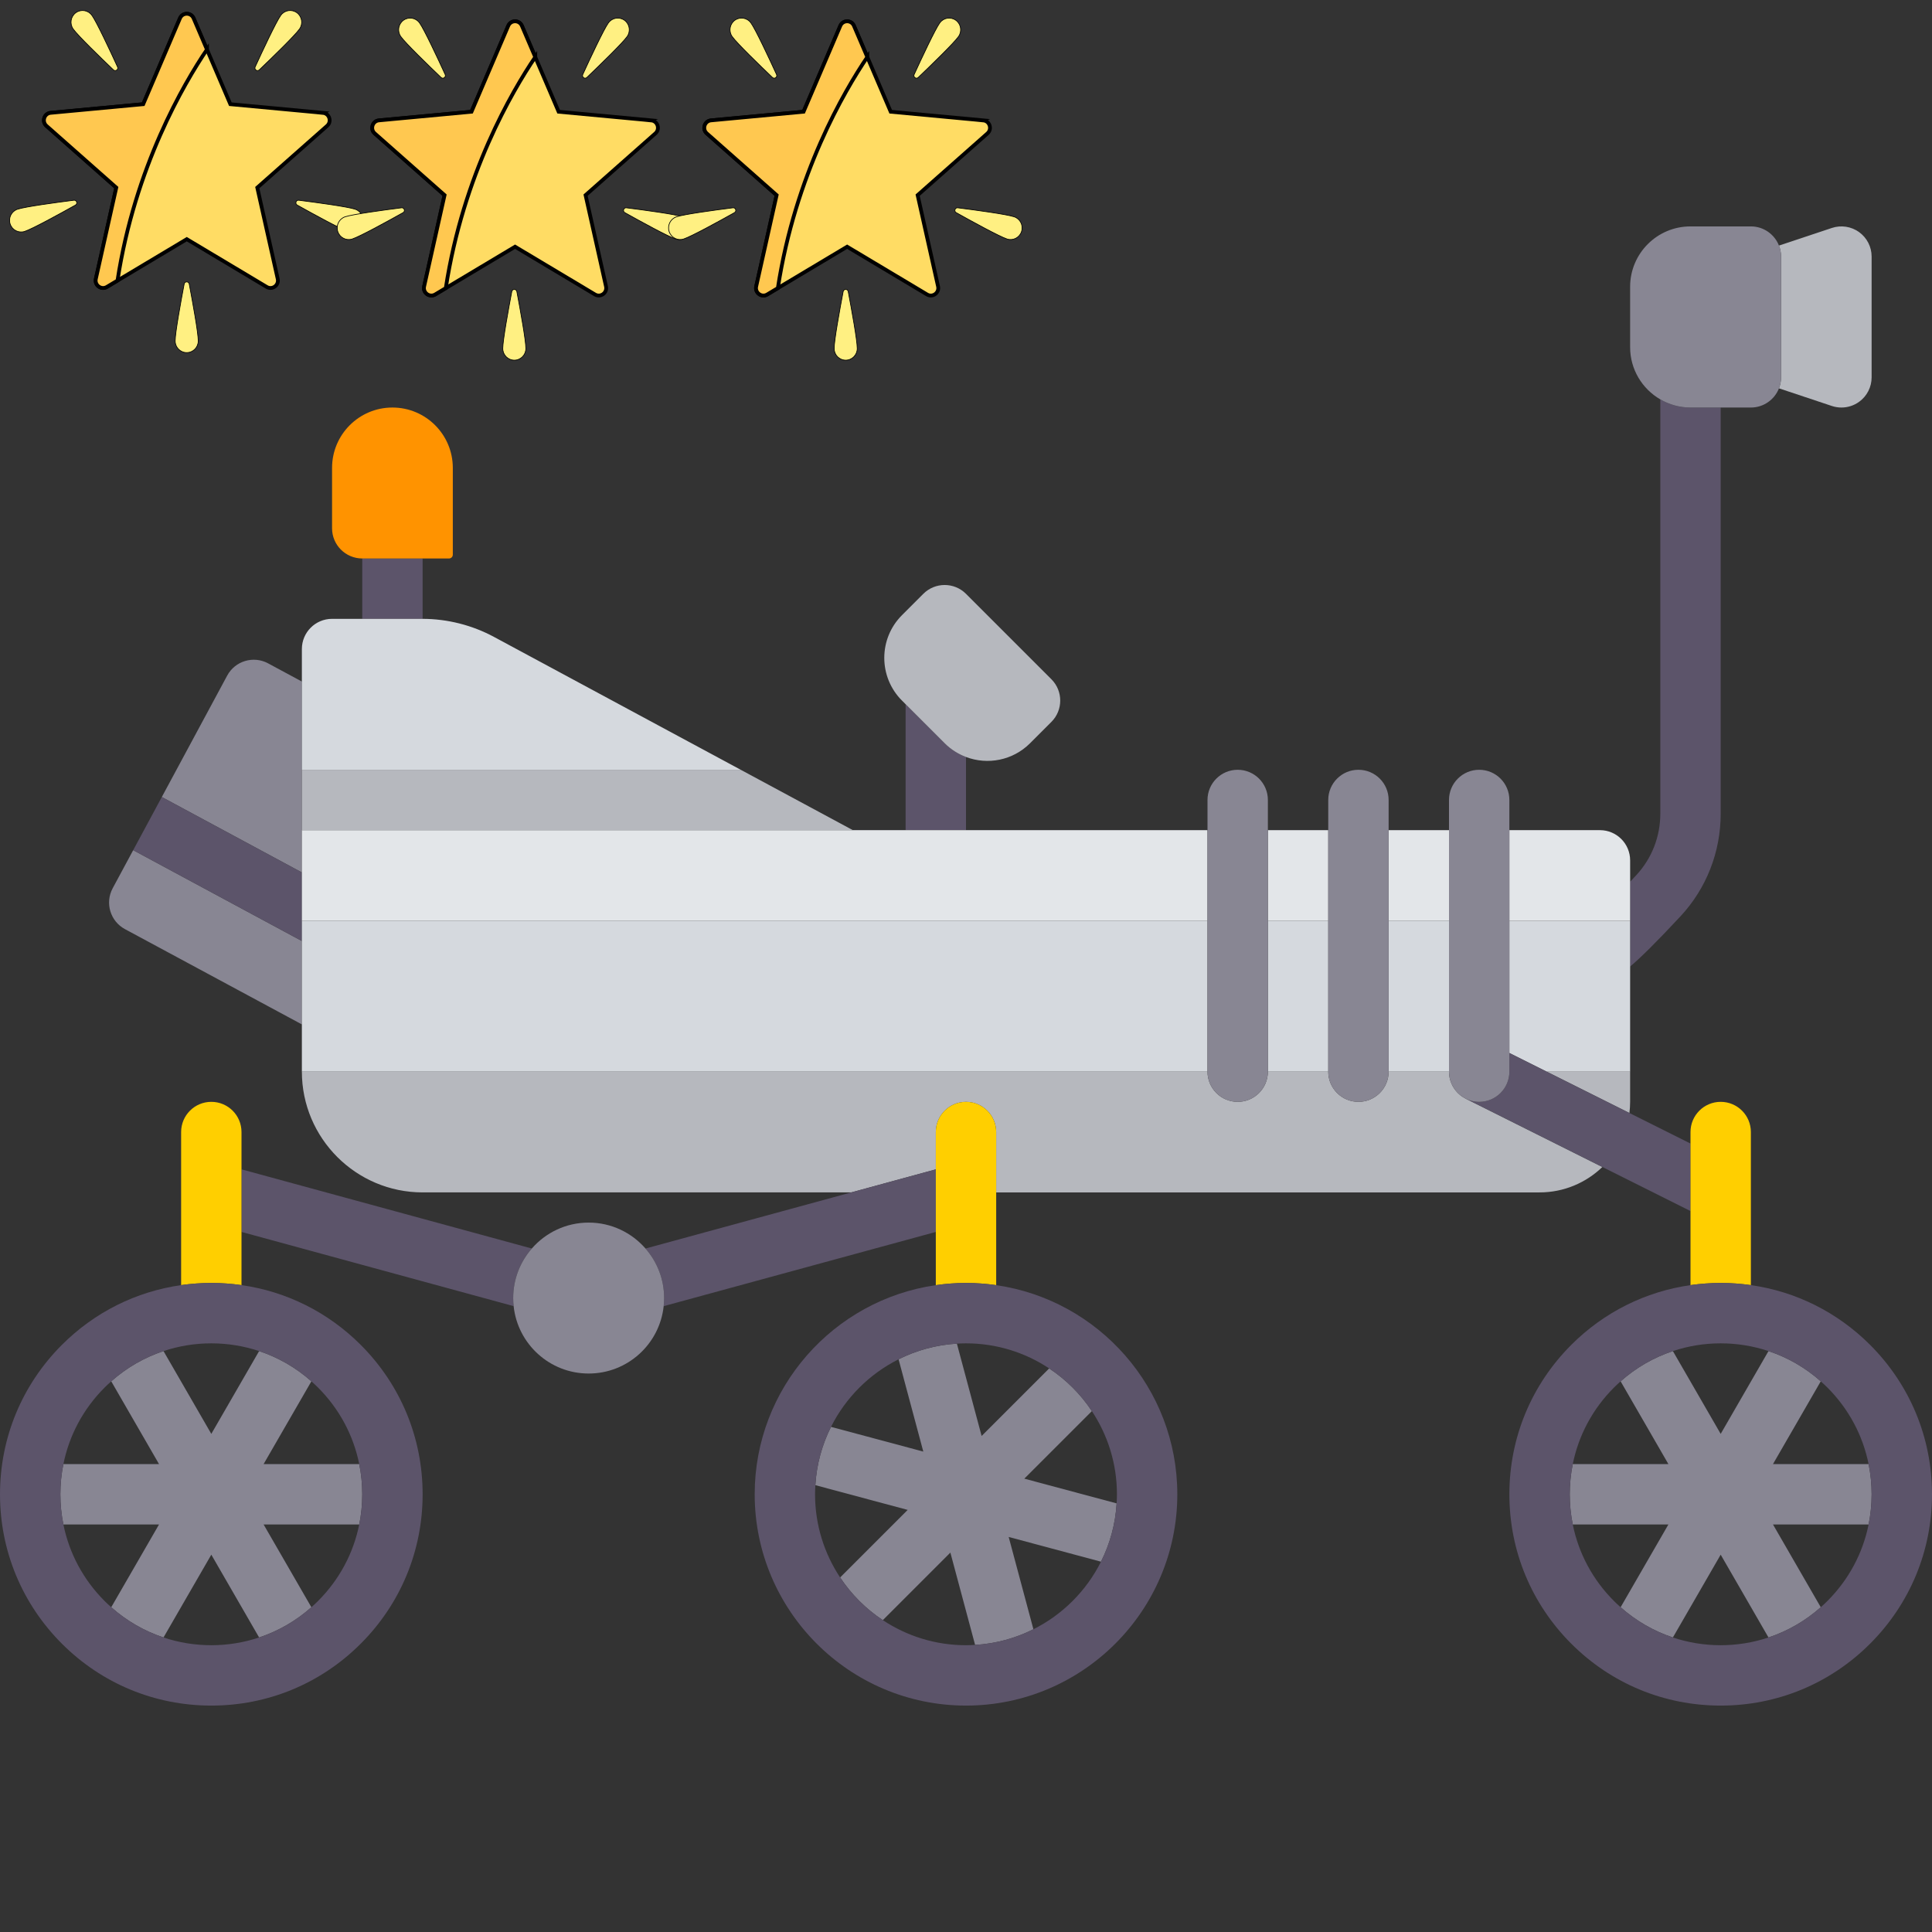 <svg width="512" height="512" xmlns="http://www.w3.org/2000/svg">

 <rect width="100%" height="100%" fill="#333333" stroke="none"/>

 <g>
  <title>background</title>
  <rect fill="none" id="canvas_background" height="279.402" width="328.402" y="-1" x="-1"/>
 </g>
 <g>
  <title>Layer 1</title>
  <g id="svg_1">
   <path id="svg_2" fill="none" d="m295.92,398.414c0.048,-0.799 0.079,-1.603 0.079,-2.414c0,-8.141 -2.451,-15.718 -6.645,-22.043l-17.902,17.902l24.468,6.555z"/>
   <path id="svg_3" fill="none" d="m278.042,362.645c-6.325,-4.194 -13.901,-6.645 -22.042,-6.645c-0.811,0 -1.615,0.032 -2.414,0.08l6.555,24.467l17.901,-17.902z"/>
   <path id="svg_4" fill="none" d="m216.079,393.586c-0.048,0.8 -0.079,1.603 -0.079,2.414c0,8.141 2.451,15.717 6.645,22.042l17.902,-17.902l-24.468,-6.554z"/>
   <path id="svg_5" fill="none" d="m238.135,360.227c-7.728,3.875 -14.031,10.179 -17.907,17.907l24.461,6.553l-6.554,-24.46z"/>
   <path id="svg_6" fill="none" d="m233.957,429.355c6.325,4.194 13.902,6.645 22.043,6.645c0.811,0 1.615,-0.032 2.414,-0.08l-6.555,-24.467l-17.902,17.902z"/>
   <path id="svg_7" fill="none" d="m56,412.004l-12.669,21.945c4.033,1.342 8.296,2.051 12.669,2.051s8.636,-0.709 12.669,-2.051l-12.669,-21.945z"/>
   <path id="svg_8" fill="none" d="m267.312,407.312l6.553,24.461c7.728,-3.876 14.031,-10.179 17.907,-17.907l-24.46,-6.554z"/>
   <path id="svg_9" fill="none" d="m29.48,366.065c-0.599,0.532 -1.19,1.078 -1.761,1.649c-5.632,5.632 -9.377,12.651 -10.92,20.285l25.344,0l-12.663,-21.934z"/>
   <path id="svg_10" fill="none" d="m68.669,358.051c-4.033,-1.343 -8.296,-2.051 -12.669,-2.051s-8.636,0.708 -12.669,2.051l12.669,21.945l12.669,-21.945z"/>
   <path id="svg_11" fill="none" d="m95.201,388c-1.543,-7.634 -5.287,-14.653 -10.92,-20.285c-0.572,-0.572 -1.162,-1.117 -1.761,-1.649l-12.663,21.934l25.344,0z"/>
   <path id="svg_12" fill="none" d="m82.52,425.934c0.599,-0.532 1.19,-1.078 1.761,-1.649c5.632,-5.633 9.377,-12.651 10.92,-20.285l-25.344,0l12.663,21.934z"/>
   <path id="svg_13" fill="none" d="m482.52,425.934c0.599,-0.532 1.19,-1.078 1.761,-1.649c5.632,-5.633 9.377,-12.651 10.92,-20.285l-25.344,0l12.663,21.934z"/>
   <path id="svg_14" fill="none" d="m495.201,388c-1.542,-7.634 -5.287,-14.653 -10.92,-20.285c-0.572,-0.572 -1.162,-1.117 -1.761,-1.649l-12.663,21.934l25.344,0z"/>
   <path id="svg_15" fill="none" d="m416.799,404c1.543,7.634 5.287,14.653 10.92,20.285c0.572,0.572 1.162,1.117 1.761,1.649l12.663,-21.934l-25.344,0z"/>
   <path id="svg_16" fill="none" d="m429.48,366.065c-0.599,0.532 -1.19,1.078 -1.761,1.649c-5.632,5.632 -9.377,12.651 -10.92,20.285l25.344,0l-12.663,-21.934z"/>
   <path id="svg_17" fill="none" d="m468.669,358.051c-4.034,-1.343 -8.296,-2.051 -12.669,-2.051s-8.636,0.708 -12.669,2.051l12.669,21.945l12.669,-21.945z"/>
   <path id="svg_18" fill="none" d="m16.799,404c1.542,7.634 5.287,14.653 10.92,20.285c0.572,0.572 1.162,1.117 1.761,1.649l12.663,-21.934l-25.344,0z"/>
   <path id="svg_19" fill="none" d="m456,412.004l-12.669,21.945c4.033,1.342 8.296,2.051 12.669,2.051s8.636,-0.709 12.669,-2.051l-12.669,-21.945z"/>
   <path id="svg_20" fill="#5C546A" d="m445.344,242.832c6.875,-7.391 10.656,-17.047 10.656,-27.188l0,-107.644l-8,0c-2.918,0 -5.645,-0.793 -8,-2.158l0,109.802c0,6.086 -2.266,11.871 -6.375,16.289c-0.565,0.607 -1.106,1.185 -1.625,1.737l0,22.482c2.75,-2.326 6.813,-6.302 13.344,-13.32z"/>
   <path id="svg_21" fill="#888693" d="m35.295,225.307l7.587,-14.089l37.118,19.988l0,-11.206l0,-16l0,-23.384l-8.957,-4.823c-3.89,-2.095 -8.742,-0.64 -10.836,3.25l-30.344,56.35c-2.095,3.89 -0.639,8.742 3.251,10.837l46.886,25.247l0,-22.096l-44.705,-24.074z"/>
   <polygon id="svg_22" fill="#5C546A" points="42.882,211.218 35.295,225.307 80,249.381 80,244 80,231.206  "/>
   <path id="svg_23" fill="#5C546A" d="m256,200.612c-2.061,-0.778 -3.998,-1.983 -5.657,-3.642l-10.343,-10.343l0,33.373l16,0l0,-19.388z"/>
   <path id="svg_24" fill="#5C546A" d="m112,164.002l0,-16.002l-16,0l0,16l15.93,0c0.023,0 0.046,0.002 0.07,0.002z"/>
   <path id="svg_25" fill="#B6B8BE" d="m472,100c0,1.03 -0.201,2.011 -0.556,2.915l14.025,4.675c0.828,0.273 1.68,0.41 2.531,0.41c1.656,0 3.297,-0.516 4.68,-1.512c2.086,-1.504 3.32,-3.918 3.32,-6.488l0,-32c0,-2.57 -1.234,-4.984 -3.32,-6.488c-2.102,-1.512 -4.781,-1.91 -7.211,-1.102l-14.025,4.675c0.354,0.904 0.556,1.885 0.556,2.915l0,32z"/>
   <rect id="svg_26" fill="#D5D9DE" height="40" width="16" y="244" x="336"/>
   <polygon id="svg_27" fill="#D5D9DE" points="320,244 80,244 80,249.381 80,271.477 80,284 320,284  "/>
   <path id="svg_28" fill="#D5D9DE" d="m432,228l0,16l-32,0l0,35.055l9.89,4.945l22.11,0l0,-27.847l0,-22.482l0,-5.671c0,-4.418 -3.578,-8 -8,-8l0,0c4.418,0 8,3.582 8,8z"/>
   <rect id="svg_29" fill="#D5D9DE" height="40" width="16" y="244" x="368"/>
   <path id="svg_30" fill="#D5D9DE" d="m196.302,204l29.713,16l-95.117,-51.219c-5.792,-3.118 -12.321,-4.767 -18.898,-4.779c-0.024,0 -0.047,-0.002 -0.07,-0.002l-15.93,0l-8,0c-4.422,0 -8,3.582 -8,8l0,8.616l0,23.384l116.302,0z"/>
   <rect id="svg_31" fill="#E3E6E9" height="24" width="16" y="220" x="368"/>
   <path id="svg_32" fill="#E3E6E9" d="m432,244l0,-16c0,-4.418 -3.582,-8 -8,-8l-24,0l0,24l32,0z"/>
   <rect id="svg_33" fill="#E3E6E9" height="24" width="16" y="220" x="336"/>
   <polygon id="svg_34" fill="#E3E6E9" points="80,220 80,231.206 80,244 320,244 320,220 256,220 240,220 226.016,220  "/>
   <path id="svg_35" fill="#B6B8BE" d="m431.811,294.96c0.12,-0.971 0.189,-1.957 0.189,-2.96l0,-8l-22.11,0l21.921,10.96z"/>
   <path id="svg_36" fill="#B6B8BE" d="m388.327,291.103c-0.142,-0.074 -0.28,-0.154 -0.418,-0.236c-0.097,-0.058 -0.195,-0.114 -0.288,-0.175c-0.111,-0.073 -0.217,-0.151 -0.324,-0.229c-0.111,-0.081 -0.223,-0.161 -0.329,-0.246c-0.08,-0.065 -0.155,-0.134 -0.232,-0.202c-0.121,-0.106 -0.243,-0.212 -0.356,-0.324c-0.061,-0.06 -0.116,-0.124 -0.175,-0.186c-0.119,-0.125 -0.238,-0.251 -0.348,-0.383c-0.056,-0.067 -0.107,-0.139 -0.161,-0.208c-0.102,-0.132 -0.205,-0.263 -0.299,-0.4c-0.061,-0.089 -0.115,-0.183 -0.173,-0.275c-0.076,-0.122 -0.155,-0.243 -0.224,-0.369c-0.064,-0.116 -0.12,-0.236 -0.178,-0.355c-0.053,-0.109 -0.109,-0.217 -0.158,-0.328c-0.057,-0.13 -0.104,-0.264 -0.154,-0.398c-0.04,-0.108 -0.083,-0.215 -0.119,-0.325c-0.041,-0.126 -0.073,-0.256 -0.108,-0.385c-0.034,-0.126 -0.07,-0.252 -0.098,-0.38c-0.024,-0.109 -0.041,-0.219 -0.06,-0.33c-0.027,-0.156 -0.053,-0.312 -0.071,-0.469c-0.01,-0.088 -0.015,-0.178 -0.022,-0.267c-0.015,-0.183 -0.026,-0.366 -0.028,-0.55c0,-0.029 -0.004,-0.056 -0.004,-0.084l-16,0c0,4.418 -3.578,8 -8,8s-8,-3.582 -8,-8l-16,0c0,4.418 -3.578,8 -8,8s-8,-3.582 -8,-8l-240,0c0,17.645 14.352,32 32,32l113.596,0l22.404,-6.109l0,-9.89c0,-4.418 3.578,-8 8,-8s8,3.582 8,8l0,16l144,0c6.459,0 12.325,-2.569 16.644,-6.733l-36.222,-18.111c-0.033,-0.016 -0.062,-0.036 -0.095,-0.053z"/>
   <path id="svg_37" fill="#5C546A" d="m248,309.89l-22.404,6.11l-54.532,14.872c3.065,3.515 4.936,8.098 4.936,13.128c0,0.724 -0.043,1.438 -0.118,2.142l72.118,-19.668l0,-16.584z"/>
   <path id="svg_38" fill="#5C546A" d="m140.936,330.872l-76.936,-20.982l0,16.584l72.118,19.669c-0.075,-0.705 -0.118,-1.419 -0.118,-2.143c0,-5.03 1.87,-9.613 4.936,-13.128z"/>
   <path id="svg_39" fill="#5C546A" d="m431.811,294.96l-21.921,-10.96l-9.89,-4.945l0,4.945c0,4.418 -3.578,8 -8,8c-1.326,0 -2.572,-0.327 -3.673,-0.897c0.032,0.017 0.062,0.037 0.094,0.053l36.222,18.111l23.357,11.678l0,-17.891l-16.189,-8.094z"/>
   <path id="svg_40" fill="#5C546A" d="m384.032,284.634c-0.014,-0.182 -0.026,-0.365 -0.028,-0.55c0.002,0.184 0.013,0.368 0.028,0.55z"/>
   <path id="svg_41" fill="#5C546A" d="m387.297,290.463c-0.111,-0.081 -0.223,-0.16 -0.329,-0.246c0.106,0.085 0.218,0.165 0.329,0.246z"/>
   <path id="svg_42" fill="#5C546A" d="m387.909,290.867c-0.097,-0.058 -0.194,-0.114 -0.288,-0.175c0.094,0.061 0.192,0.117 0.288,0.175z"/>
   <path id="svg_43" fill="#5C546A" d="m384.821,287.516c-0.053,-0.109 -0.109,-0.216 -0.158,-0.328c0.049,0.111 0.105,0.218 0.158,0.328z"/>
   <path id="svg_44" fill="#5C546A" d="m385.224,288.24c-0.076,-0.122 -0.154,-0.243 -0.224,-0.369c0.069,0.126 0.147,0.247 0.224,0.369z"/>
   <path id="svg_45" fill="#5C546A" d="m384.125,285.37c-0.027,-0.156 -0.054,-0.311 -0.071,-0.469c0.018,0.158 0.044,0.313 0.071,0.469z"/>
   <path id="svg_46" fill="#5C546A" d="m385.695,288.914c-0.102,-0.131 -0.205,-0.262 -0.299,-0.4c0.094,0.138 0.197,0.269 0.299,0.4z"/>
   <path id="svg_47" fill="#5C546A" d="m384.51,286.789c-0.04,-0.108 -0.083,-0.215 -0.119,-0.325c0.035,0.11 0.078,0.217 0.119,0.325z"/>
   <path id="svg_48" fill="#5C546A" d="m386.735,290.015c-0.121,-0.106 -0.242,-0.211 -0.356,-0.324c0.114,0.112 0.235,0.218 0.356,0.324z"/>
   <path id="svg_49" fill="#5C546A" d="m384.282,286.08c-0.034,-0.126 -0.07,-0.251 -0.098,-0.38c0.029,0.128 0.064,0.253 0.098,0.38z"/>
   <path id="svg_50" fill="#5C546A" d="m386.204,289.505c-0.119,-0.125 -0.237,-0.25 -0.348,-0.383c0.11,0.132 0.229,0.258 0.348,0.383z"/>
   <path id="svg_51" fill="#888693" d="m456,108l8,0c3.388,0 6.278,-2.11 7.444,-5.085c0.354,-0.904 0.556,-1.885 0.556,-2.915l0,-32c0,-1.03 -0.201,-2.011 -0.556,-2.915c-1.166,-2.975 -4.056,-5.085 -7.444,-5.085l-16,0c-8.837,0 -16,7.164 -16,16l0,16c0,5.919 3.222,11.074 8,13.842c2.355,1.365 5.082,2.158 8,2.158l8,0z"/>
   <path id="svg_52" fill="#888693" d="m384,284c0,0.029 0.004,0.056 0.004,0.084c0.002,0.185 0.013,0.368 0.028,0.55c0.007,0.089 0.012,0.178 0.022,0.267c0.018,0.158 0.045,0.313 0.071,0.469c0.019,0.11 0.036,0.221 0.06,0.33c0.028,0.128 0.064,0.254 0.098,0.38c0.035,0.129 0.067,0.258 0.108,0.385c0.036,0.11 0.079,0.217 0.119,0.325c0.05,0.134 0.097,0.268 0.154,0.398c0.049,0.112 0.104,0.219 0.158,0.328c0.058,0.119 0.114,0.24 0.178,0.355c0.07,0.126 0.148,0.247 0.224,0.369c0.057,0.092 0.112,0.186 0.173,0.275c0.094,0.137 0.196,0.269 0.299,0.4c0.054,0.069 0.104,0.14 0.161,0.208c0.111,0.133 0.229,0.258 0.348,0.383c0.059,0.062 0.115,0.126 0.175,0.186c0.114,0.113 0.236,0.218 0.356,0.324c0.077,0.068 0.153,0.137 0.232,0.202c0.106,0.086 0.218,0.166 0.329,0.246c0.107,0.078 0.213,0.156 0.324,0.229c0.094,0.062 0.192,0.117 0.288,0.175c0.137,0.082 0.275,0.162 0.418,0.236c1.1,0.57 2.347,0.897 3.673,0.897c4.422,0 8,-3.582 8,-8l0,-4.945l0,-35.056l0,-24l0,-8c0,-4.418 -3.578,-8 -8,-8s-8,3.582 -8,8l0,8l0,24l0,40z"/>
   <path id="svg_53" fill="#888693" d="m352,284c0,4.418 3.578,8 8,8s8,-3.582 8,-8l0,-40l0,-24l0,-8c0,-4.418 -3.578,-8 -8,-8s-8,3.582 -8,8l0,8l0,24l0,40z"/>
   <path id="svg_54" fill="#888693" d="m320,284c0,4.418 3.578,8 8,8s8,-3.582 8,-8l0,-40l0,-24l0,-8c0,-4.418 -3.578,-8 -8,-8s-8,3.582 -8,8l0,8l0,24l0,40z"/>
   <path id="svg_55" fill="#B6B8BE" d="m256,200.612c5.701,2.152 12.381,0.947 16.971,-3.642l5.657,-5.657c3.124,-3.124 3.124,-8.189 0,-11.314l-22.628,-22.627c-3.124,-3.124 -8.19,-3.124 -11.314,0l-5.657,5.657c-6.248,6.248 -6.248,16.379 0,22.627l0.971,0.97l10.343,10.343c1.659,1.661 3.596,2.865 5.657,3.643z"/>
   <path id="svg_56" fill="#888693" d="m171.064,330.872c-3.666,-4.203 -9.048,-6.872 -15.064,-6.872c-6.016,0 -11.398,2.669 -15.064,6.872c-3.066,3.515 -4.936,8.098 -4.936,13.128c0,0.724 0.043,1.438 0.118,2.142c1.07,10.038 9.56,17.858 19.882,17.858c10.321,0 18.812,-7.82 19.882,-17.858c0.075,-0.704 0.118,-1.418 0.118,-2.142c0,-5.03 -1.871,-9.613 -4.936,-13.128z"/>
   <polygon id="svg_57" fill="#B6B8BE" points="80,204 80,220 226.016,220 196.302,204  "/>
   <path id="svg_58" fill="#FFCF00" d="m256,292c-4.422,0 -8,3.582 -8,8l0,9.89l0,16.584l0,14.107c2.614,-0.376 5.283,-0.581 8,-0.581s5.386,0.205 8,0.581l0,-24.581l0,-16c0,-4.418 -3.578,-8 -8,-8z"/>
   <path id="svg_59" fill="#FFCF00" d="m64,300c0,-4.418 -3.578,-8 -8,-8s-8,3.582 -8,8l0,40.57c2.628,-0.374 5.299,-0.57 8,-0.57c2.702,0 5.372,0.196 8,0.57l0,-14.096l0,-16.584l0,-9.89z"/>
   <path id="svg_60" fill="#FFCF00" d="m464,340.57l0,-40.57c0,-4.418 -3.578,-8 -8,-8s-8,3.582 -8,8l0,3.055l0,17.891l0,19.625c2.628,-0.374 5.299,-0.57 8,-0.57c2.702,-0.001 5.372,0.195 8,0.569z"/>
   <path id="svg_61" fill="#888693" d="m291.772,413.865c2.358,-4.701 3.817,-9.925 4.148,-15.451l-24.467,-6.555l17.902,-17.902c-2.974,-4.486 -6.827,-8.338 -11.313,-11.313l-17.902,17.902l-6.555,-24.467c-5.526,0.331 -10.75,1.79 -15.451,4.148l6.553,24.46l-24.461,-6.553c-2.358,4.701 -3.817,9.926 -4.148,15.451l24.467,6.555l-17.902,17.902c2.974,4.486 6.827,8.338 11.313,11.313l17.902,-17.902l6.555,24.467c5.526,-0.331 10.75,-1.79 15.451,-4.148l-6.553,-24.461l24.461,6.554z"/>
   <path id="svg_62" fill="#5C546A" d="m248,340.58c-27.099,3.895 -48,27.258 -48,55.419c0,30.879 25.125,56 56,56s56,-25.121 56,-56c0,-28.162 -20.901,-51.524 -48,-55.419c-2.614,-0.376 -5.283,-0.581 -8,-0.581s-5.386,0.206 -8,0.581zm25.865,91.192c-4.701,2.358 -9.925,3.817 -15.451,4.148c-0.799,0.048 -1.603,0.08 -2.414,0.08c-8.141,0 -15.717,-2.451 -22.043,-6.645c-4.486,-2.974 -8.338,-6.827 -11.313,-11.313c-4.193,-6.325 -6.644,-13.901 -6.644,-22.042c0,-0.811 0.032,-1.615 0.079,-2.414c0.331,-5.526 1.79,-10.75 4.148,-15.451c3.876,-7.728 10.179,-14.031 17.907,-17.907c4.701,-2.358 9.925,-3.817 15.451,-4.148c0.799,-0.048 1.603,-0.08 2.414,-0.08c8.141,0 15.717,2.451 22.043,6.645c4.486,2.974 8.338,6.827 11.313,11.313c4.194,6.324 6.645,13.901 6.645,22.042c0,0.811 -0.032,1.615 -0.079,2.414c-0.331,5.526 -1.79,10.75 -4.148,15.451c-3.876,7.728 -10.18,14.032 -17.908,17.907z"/>
   <path id="svg_63" fill="#888693" d="m68.669,433.949c5.071,-1.688 9.773,-4.391 13.851,-8.014l-12.663,-21.935l25.344,0c0.526,-2.605 0.799,-5.282 0.799,-8c0,-2.719 -0.273,-5.395 -0.799,-8l-25.344,0l12.663,-21.935c-4.078,-3.623 -8.78,-6.326 -13.851,-8.014l-12.669,21.945l-12.669,-21.945c-5.071,1.688 -9.773,4.391 -13.851,8.014l12.663,21.935l-25.344,0c-0.526,2.605 -0.799,5.281 -0.799,8c0,2.718 0.273,5.395 0.799,8l25.344,0l-12.663,21.934c4.078,3.623 8.78,6.326 13.851,8.014l12.669,-21.944l12.669,21.945z"/>
   <path id="svg_64" fill="#5C546A" d="m48,340.57c-11.919,1.696 -22.927,7.165 -31.594,15.832c-10.578,10.578 -16.406,24.641 -16.406,39.598s5.828,29.02 16.406,39.598s24.633,16.402 39.594,16.402s29.016,-5.824 39.594,-16.402s16.406,-24.641 16.406,-39.598s-5.828,-29.02 -16.406,-39.598c-8.668,-8.668 -19.672,-14.137 -31.594,-15.832c-2.628,-0.374 -5.298,-0.57 -8,-0.57c-2.701,0 -5.372,0.196 -8,0.57zm-4.669,93.379c-5.071,-1.688 -9.773,-4.391 -13.851,-8.014c-0.599,-0.532 -1.19,-1.078 -1.761,-1.649c-5.632,-5.633 -9.377,-12.651 -10.92,-20.285c-0.526,-2.605 -0.799,-5.282 -0.799,-8c0,-2.719 0.273,-5.395 0.799,-8c1.542,-7.634 5.287,-14.653 10.92,-20.285c0.572,-0.572 1.162,-1.117 1.761,-1.649c4.078,-3.623 8.78,-6.326 13.851,-8.014c4.033,-1.345 8.296,-2.053 12.669,-2.053s8.636,0.708 12.669,2.051c5.071,1.688 9.773,4.391 13.851,8.014c0.599,0.532 1.19,1.078 1.761,1.649c5.632,5.632 9.377,12.651 10.92,20.285c0.526,2.605 0.799,5.281 0.799,8c0,2.718 -0.273,5.395 -0.799,8c-1.543,7.634 -5.287,14.653 -10.92,20.285c-0.572,0.572 -1.162,1.117 -1.761,1.649c-4.078,3.623 -8.78,6.326 -13.851,8.014c-4.033,1.344 -8.296,2.053 -12.669,2.053s-8.636,-0.709 -12.669,-2.051z"/>
   <path id="svg_65" fill="#888693" d="m468.669,433.949c5.071,-1.688 9.773,-4.391 13.851,-8.014l-12.663,-21.935l25.344,0c0.526,-2.605 0.799,-5.282 0.799,-8c0,-2.719 -0.273,-5.395 -0.799,-8l-25.344,0l12.663,-21.935c-4.078,-3.623 -8.78,-6.326 -13.851,-8.014l-12.669,21.945l-12.669,-21.945c-5.071,1.688 -9.772,4.391 -13.851,8.014l12.663,21.935l-25.344,0c-0.526,2.605 -0.799,5.281 -0.799,8c0,2.718 0.273,5.395 0.799,8l25.344,0l-12.663,21.935c4.078,3.623 8.78,6.326 13.851,8.014l12.669,-21.945l12.669,21.945z"/>
   <path id="svg_66" fill="#5C546A" d="m495.594,356.402c-8.668,-8.668 -19.672,-14.137 -31.594,-15.832c-2.628,-0.374 -5.298,-0.57 -8,-0.57c-2.701,0 -5.372,0.197 -8,0.57c-11.919,1.696 -22.927,7.165 -31.594,15.832c-10.578,10.578 -16.406,24.641 -16.406,39.598s5.828,29.02 16.406,39.598s24.633,16.402 39.594,16.402s29.016,-5.824 39.594,-16.402s16.406,-24.641 16.406,-39.598s-5.828,-29.02 -16.406,-39.598zm-52.263,77.547c-5.071,-1.688 -9.773,-4.391 -13.851,-8.014c-0.599,-0.532 -1.19,-1.078 -1.761,-1.649c-5.632,-5.633 -9.377,-12.651 -10.92,-20.285c-0.526,-2.605 -0.799,-5.282 -0.799,-8c0,-2.719 0.273,-5.395 0.799,-8c1.543,-7.634 5.287,-14.653 10.92,-20.285c0.572,-0.572 1.162,-1.117 1.761,-1.649c4.078,-3.623 8.78,-6.326 13.851,-8.014c4.033,-1.345 8.296,-2.053 12.669,-2.053s8.636,0.708 12.669,2.051c5.071,1.688 9.773,4.391 13.851,8.014c0.599,0.532 1.19,1.078 1.761,1.649c5.632,5.632 9.377,12.651 10.92,20.285c0.526,2.605 0.799,5.281 0.799,8c0,2.718 -0.273,5.395 -0.799,8c-1.542,7.634 -5.287,14.653 -10.92,20.285c-0.572,0.572 -1.162,1.117 -1.761,1.649c-4.078,3.623 -8.78,6.326 -13.851,8.014c-4.034,1.344 -8.296,2.053 -12.669,2.053s-8.636,-0.709 -12.669,-2.051z"/>
   <path id="svg_67" fill="#FF9300" d="m119,148c0.552,0 1,-0.448 1,-1l0,-23c0,-8.836 -7.163,-16 -16,-16l0,0c-8.837,0 -16,7.164 -16,16l0,16c0,4.418 3.582,8 8,8l16,0l7,0z"/>
  </g>
  <g id="svg_68"/>
  <g id="svg_69"/>
  <g id="svg_70"/>
  <g id="svg_71"/>
  <g id="svg_72"/>
  <g id="svg_73"/>
  <g id="svg_74"/>
  <g id="svg_75"/>
  <g id="svg_76"/>
  <g id="svg_77"/>
  <g id="svg_78"/>
  <g id="svg_79"/>
  <g id="svg_80"/>
  <g id="svg_81"/>
  <g id="svg_82"/>
  <g stroke="null" id="svg_110">
   <path stroke="null" id="svg_87" fill="#FFDC64" d="m85.572,29.9l-24.525,-2.289l-9.742,-22.769c-0.682,-1.594 -2.928,-1.594 -3.61,0l-9.742,22.769l-24.525,2.29c-1.717,0.16 -2.411,2.31 -1.116,3.456l18.504,16.362l-5.415,24.184c-0.379,1.693 1.438,3.022 2.921,2.136l21.178,-12.657l21.178,12.657c1.483,0.886 3.3,-0.442 2.921,-2.136l-5.415,-24.184l18.504,-16.362c1.296,-1.146 0.601,-3.296 -1.116,-3.456z"/>
   <g stroke="null" transform="matrix(0.183,0,0,0.185,-6.865,-1.173) " id="svg_88">
    <path stroke="null" id="svg_89" fill="#FFF082" d="m170.651,28.34c6.818,9.47 26.062,50.14 37.064,73.842c1.73,3.726 -2.945,7.092 -5.93,4.269c-18.987,-17.952 -51.452,-49.104 -58.27,-58.575c-5.395,-7.493 -3.694,-17.941 3.8,-23.336c7.493,-5.395 17.941,-3.693 23.336,3.8z"/>
    <path stroke="null" id="svg_90" fill="#FFF082" d="m444.095,28.34c-6.818,9.47 -26.062,50.14 -37.064,73.842c-1.73,3.726 2.945,7.092 5.93,4.269c18.987,-17.952 51.451,-49.105 58.27,-58.575c5.395,-7.493 3.694,-17.941 -3.8,-23.336c-7.493,-5.395 -17.941,-3.693 -23.336,3.8z"/>
    <path stroke="null" id="svg_91" fill="#FFF082" d="m551.834,306.046c-11.094,-3.618 -55.689,-9.595 -81.612,-12.875c-4.075,-0.516 -5.861,4.961 -2.266,6.947c22.873,12.635 62.416,34.099 73.51,37.717c8.778,2.863 18.215,-1.932 21.078,-10.711c2.863,-8.779 -1.932,-18.215 -10.71,-21.078z"/>
    <path stroke="null" id="svg_92" fill="#FFF082" d="m62.912,306.046c11.094,-3.618 55.689,-9.595 81.612,-12.875c4.075,-0.516 5.861,4.961 2.266,6.947c-22.873,12.635 -62.416,34.099 -73.51,37.717c-8.778,2.863 -18.215,-1.932 -21.078,-10.711s1.932,-18.215 10.71,-21.078z"/>
    <path stroke="null" id="svg_93" fill="#FFF082" d="m291.167,494.727c0,-11.669 8.145,-55.919 13.065,-81.582c0.773,-4.034 6.534,-4.034 7.307,0c4.92,25.663 13.065,69.913 13.065,81.582c0,9.233 -7.485,16.718 -16.718,16.718c-9.234,0.001 -16.719,-7.485 -16.719,-16.718z"/>
   </g>
   <path stroke="null" id="svg_94" fill="#FFC850" d="m54.847,13.121l-3.543,-8.28c-0.682,-1.594 -2.928,-1.594 -3.61,0l-9.742,22.769l-24.525,2.29c-1.717,0.16 -2.411,2.31 -1.116,3.456l18.504,16.362l-5.415,24.184c-0.379,1.693 1.438,3.022 2.921,2.136l2.819,-1.685c4.621,-30.107 17.612,-52.209 23.707,-61.232z"/>
   <g stroke="null" transform="matrix(0.183,0,0,0.185,-6.865,-1.173) " id="svg_95"/>
   <g stroke="null" transform="matrix(0.183,0,0,0.185,-6.865,-1.173) " id="svg_96"/>
   <g stroke="null" transform="matrix(0.183,0,0,0.185,-6.865,-1.173) " id="svg_97"/>
   <g stroke="null" transform="matrix(0.183,0,0,0.185,-6.865,-1.173) " id="svg_98"/>
   <g stroke="null" transform="matrix(0.183,0,0,0.185,-6.865,-1.173) " id="svg_99"/>
   <g stroke="null" transform="matrix(0.183,0,0,0.185,-6.865,-1.173) " id="svg_100"/>
   <g stroke="null" transform="matrix(0.183,0,0,0.185,-6.865,-1.173) " id="svg_101"/>
   <g stroke="null" transform="matrix(0.183,0,0,0.185,-6.865,-1.173) " id="svg_102"/>
   <g stroke="null" transform="matrix(0.183,0,0,0.185,-6.865,-1.173) " id="svg_103"/>
   <g stroke="null" transform="matrix(0.183,0,0,0.185,-6.865,-1.173) " id="svg_104"/>
   <g stroke="null" transform="matrix(0.183,0,0,0.185,-6.865,-1.173) " id="svg_105"/>
   <g stroke="null" transform="matrix(0.183,0,0,0.185,-6.865,-1.173) " id="svg_106"/>
   <g stroke="null" transform="matrix(0.183,0,0,0.185,-6.865,-1.173) " id="svg_107"/>
   <g stroke="null" transform="matrix(0.183,0,0,0.185,-6.865,-1.173) " id="svg_108"/>
   <g stroke="null" transform="matrix(0.183,0,0,0.185,-6.865,-1.173) " id="svg_109"/>
  </g>
  <g stroke="null" id="svg_134">
   <path stroke="null" id="svg_111" fill="#FFDC64" d="m172.572,31.9l-24.525,-2.289l-9.742,-22.769c-0.682,-1.594 -2.928,-1.594 -3.61,0l-9.742,22.769l-24.525,2.29c-1.717,0.16 -2.411,2.31 -1.116,3.456l18.504,16.362l-5.415,24.184c-0.379,1.693 1.438,3.022 2.921,2.136l21.178,-12.657l21.178,12.657c1.483,0.886 3.3,-0.442 2.921,-2.136l-5.415,-24.184l18.504,-16.362c1.296,-1.146 0.601,-3.296 -1.116,-3.456z"/>
   <g stroke="null" transform="matrix(0.183,0,0,0.185,-6.865,-1.173) " id="svg_117">
    <path stroke="null" id="svg_112" fill="#FFF082" d="m645.082,39.176c6.818,9.47 26.062,50.14 37.064,73.842c1.73,3.726 -2.945,7.092 -5.93,4.269c-18.987,-17.952 -51.452,-49.104 -58.27,-58.575c-5.395,-7.493 -3.694,-17.941 3.8,-23.336c7.493,-5.395 17.941,-3.693 23.336,3.8z"/>
    <path stroke="null" id="svg_113" fill="#FFF082" d="m918.526,39.176c-6.818,9.47 -26.062,50.14 -37.064,73.842c-1.73,3.726 2.945,7.092 5.93,4.269c18.987,-17.952 51.451,-49.105 58.27,-58.575c5.395,-7.493 3.694,-17.941 -3.8,-23.336c-7.493,-5.395 -17.941,-3.693 -23.336,3.8z"/>
    <path stroke="null" id="svg_114" fill="#FFF082" d="m1026.265,316.882c-11.094,-3.618 -55.689,-9.595 -81.612,-12.875c-4.075,-0.516 -5.861,4.961 -2.266,6.947c22.873,12.635 62.416,34.099 73.51,37.717c8.778,2.863 18.215,-1.932 21.078,-10.711c2.863,-8.779 -1.932,-18.215 -10.71,-21.078z"/>
    <path stroke="null" id="svg_115" fill="#FFF082" d="m537.343,316.882c11.094,-3.618 55.689,-9.595 81.612,-12.875c4.075,-0.516 5.861,4.961 2.266,6.947c-22.873,12.635 -62.416,34.099 -73.51,37.717c-8.778,2.863 -18.215,-1.932 -21.078,-10.711s1.932,-18.215 10.71,-21.078z"/>
    <path stroke="null" id="svg_116" fill="#FFF082" d="m765.598,505.563c0,-11.669 8.145,-55.919 13.065,-81.582c0.773,-4.034 6.534,-4.034 7.307,0c4.92,25.663 13.065,69.913 13.065,81.582c0,9.233 -7.485,16.718 -16.718,16.718c-9.234,0.001 -16.719,-7.485 -16.719,-16.718z"/>
   </g>
   <path stroke="null" id="svg_118" fill="#FFC850" d="m141.847,15.121l-3.543,-8.28c-0.682,-1.594 -2.928,-1.594 -3.61,0l-9.742,22.769l-24.525,2.29c-1.717,0.16 -2.411,2.31 -1.116,3.456l18.504,16.362l-5.415,24.184c-0.379,1.693 1.438,3.022 2.921,2.136l2.819,-1.685c4.621,-30.107 17.612,-52.209 23.707,-61.232z"/>
   <g stroke="null" transform="matrix(0.183,0,0,0.185,-6.865,-1.173) " id="svg_119"/>
   <g stroke="null" transform="matrix(0.183,0,0,0.185,-6.865,-1.173) " id="svg_120"/>
   <g stroke="null" transform="matrix(0.183,0,0,0.185,-6.865,-1.173) " id="svg_121"/>
   <g stroke="null" transform="matrix(0.183,0,0,0.185,-6.865,-1.173) " id="svg_122"/>
   <g stroke="null" transform="matrix(0.183,0,0,0.185,-6.865,-1.173) " id="svg_123"/>
   <g stroke="null" transform="matrix(0.183,0,0,0.185,-6.865,-1.173) " id="svg_124"/>
   <g stroke="null" transform="matrix(0.183,0,0,0.185,-6.865,-1.173) " id="svg_125"/>
   <g stroke="null" transform="matrix(0.183,0,0,0.185,-6.865,-1.173) " id="svg_126"/>
   <g stroke="null" transform="matrix(0.183,0,0,0.185,-6.865,-1.173) " id="svg_127"/>
   <g stroke="null" transform="matrix(0.183,0,0,0.185,-6.865,-1.173) " id="svg_128"/>
   <g stroke="null" transform="matrix(0.183,0,0,0.185,-6.865,-1.173) " id="svg_129"/>
   <g stroke="null" transform="matrix(0.183,0,0,0.185,-6.865,-1.173) " id="svg_130"/>
   <g stroke="null" transform="matrix(0.183,0,0,0.185,-6.865,-1.173) " id="svg_131"/>
   <g stroke="null" transform="matrix(0.183,0,0,0.185,-6.865,-1.173) " id="svg_132"/>
   <g stroke="null" transform="matrix(0.183,0,0,0.185,-6.865,-1.173) " id="svg_133"/>
  </g>
  <g stroke="null" id="svg_158">
   <path stroke="null" id="svg_135" fill="#FFDC64" d="m260.572,31.9l-24.525,-2.289l-9.742,-22.769c-0.682,-1.594 -2.928,-1.594 -3.61,0l-9.742,22.769l-24.525,2.29c-1.717,0.16 -2.411,2.31 -1.116,3.456l18.504,16.362l-5.415,24.184c-0.379,1.693 1.438,3.022 2.921,2.136l21.178,-12.657l21.178,12.657c1.483,0.886 3.3,-0.442 2.921,-2.136l-5.415,-24.184l18.504,-16.362c1.296,-1.146 0.601,-3.296 -1.116,-3.456z"/>
   <g stroke="null" transform="matrix(0.183,0,0,0.185,-6.865,-1.173) " id="svg_141">
    <path stroke="null" id="svg_136" fill="#FFF082" d="m1124.967,39.176c6.818,9.47 26.062,50.14 37.064,73.842c1.73,3.726 -2.945,7.092 -5.93,4.269c-18.987,-17.952 -51.452,-49.104 -58.27,-58.575c-5.395,-7.493 -3.694,-17.941 3.8,-23.336c7.493,-5.395 17.941,-3.693 23.336,3.8z"/>
    <path stroke="null" id="svg_137" fill="#FFF082" d="m1398.411,39.176c-6.818,9.47 -26.062,50.14 -37.064,73.842c-1.73,3.726 2.945,7.092 5.93,4.269c18.987,-17.952 51.451,-49.105 58.27,-58.575c5.395,-7.493 3.694,-17.941 -3.8,-23.336c-7.493,-5.395 -17.941,-3.693 -23.336,3.8z"/>
    <path stroke="null" id="svg_138" fill="#FFF082" d="m1506.15,316.882c-11.094,-3.618 -55.689,-9.595 -81.612,-12.875c-4.075,-0.516 -5.861,4.961 -2.266,6.947c22.873,12.635 62.416,34.099 73.51,37.717c8.778,2.863 18.215,-1.932 21.078,-10.711c2.863,-8.779 -1.932,-18.215 -10.71,-21.078z"/>
    <path stroke="null" id="svg_139" fill="#FFF082" d="m1017.228,316.882c11.094,-3.618 55.689,-9.595 81.612,-12.875c4.075,-0.516 5.861,4.961 2.266,6.947c-22.873,12.635 -62.416,34.099 -73.51,37.717c-8.778,2.863 -18.215,-1.932 -21.078,-10.711s1.932,-18.215 10.71,-21.078z"/>
    <path stroke="null" id="svg_140" fill="#FFF082" d="m1245.483,505.563c0,-11.669 8.145,-55.919 13.065,-81.582c0.773,-4.034 6.534,-4.034 7.307,0c4.92,25.663 13.065,69.913 13.065,81.582c0,9.233 -7.485,16.718 -16.718,16.718c-9.234,0.001 -16.719,-7.485 -16.719,-16.718z"/>
   </g>
   <path stroke="null" id="svg_142" fill="#FFC850" d="m229.847,15.121l-3.543,-8.28c-0.682,-1.594 -2.928,-1.594 -3.61,0l-9.742,22.769l-24.525,2.29c-1.717,0.16 -2.411,2.31 -1.116,3.456l18.504,16.362l-5.415,24.184c-0.379,1.693 1.438,3.022 2.921,2.136l2.819,-1.685c4.621,-30.107 17.612,-52.209 23.707,-61.232z"/>
   <g stroke="null" transform="matrix(0.183,0,0,0.185,-6.865,-1.173) " id="svg_143"/>
   <g stroke="null" transform="matrix(0.183,0,0,0.185,-6.865,-1.173) " id="svg_144"/>
   <g stroke="null" transform="matrix(0.183,0,0,0.185,-6.865,-1.173) " id="svg_145"/>
   <g stroke="null" transform="matrix(0.183,0,0,0.185,-6.865,-1.173) " id="svg_146"/>
   <g stroke="null" transform="matrix(0.183,0,0,0.185,-6.865,-1.173) " id="svg_147"/>
   <g stroke="null" transform="matrix(0.183,0,0,0.185,-6.865,-1.173) " id="svg_148"/>
   <g stroke="null" transform="matrix(0.183,0,0,0.185,-6.865,-1.173) " id="svg_149"/>
   <g stroke="null" transform="matrix(0.183,0,0,0.185,-6.865,-1.173) " id="svg_150"/>
   <g stroke="null" transform="matrix(0.183,0,0,0.185,-6.865,-1.173) " id="svg_151"/>
   <g stroke="null" transform="matrix(0.183,0,0,0.185,-6.865,-1.173) " id="svg_152"/>
   <g stroke="null" transform="matrix(0.183,0,0,0.185,-6.865,-1.173) " id="svg_153"/>
   <g stroke="null" transform="matrix(0.183,0,0,0.185,-6.865,-1.173) " id="svg_154"/>
   <g stroke="null" transform="matrix(0.183,0,0,0.185,-6.865,-1.173) " id="svg_155"/>
   <g stroke="null" transform="matrix(0.183,0,0,0.185,-6.865,-1.173) " id="svg_156"/>
   <g stroke="null" transform="matrix(0.183,0,0,0.185,-6.865,-1.173) " id="svg_157"/>
  </g>
 </g>
</svg>